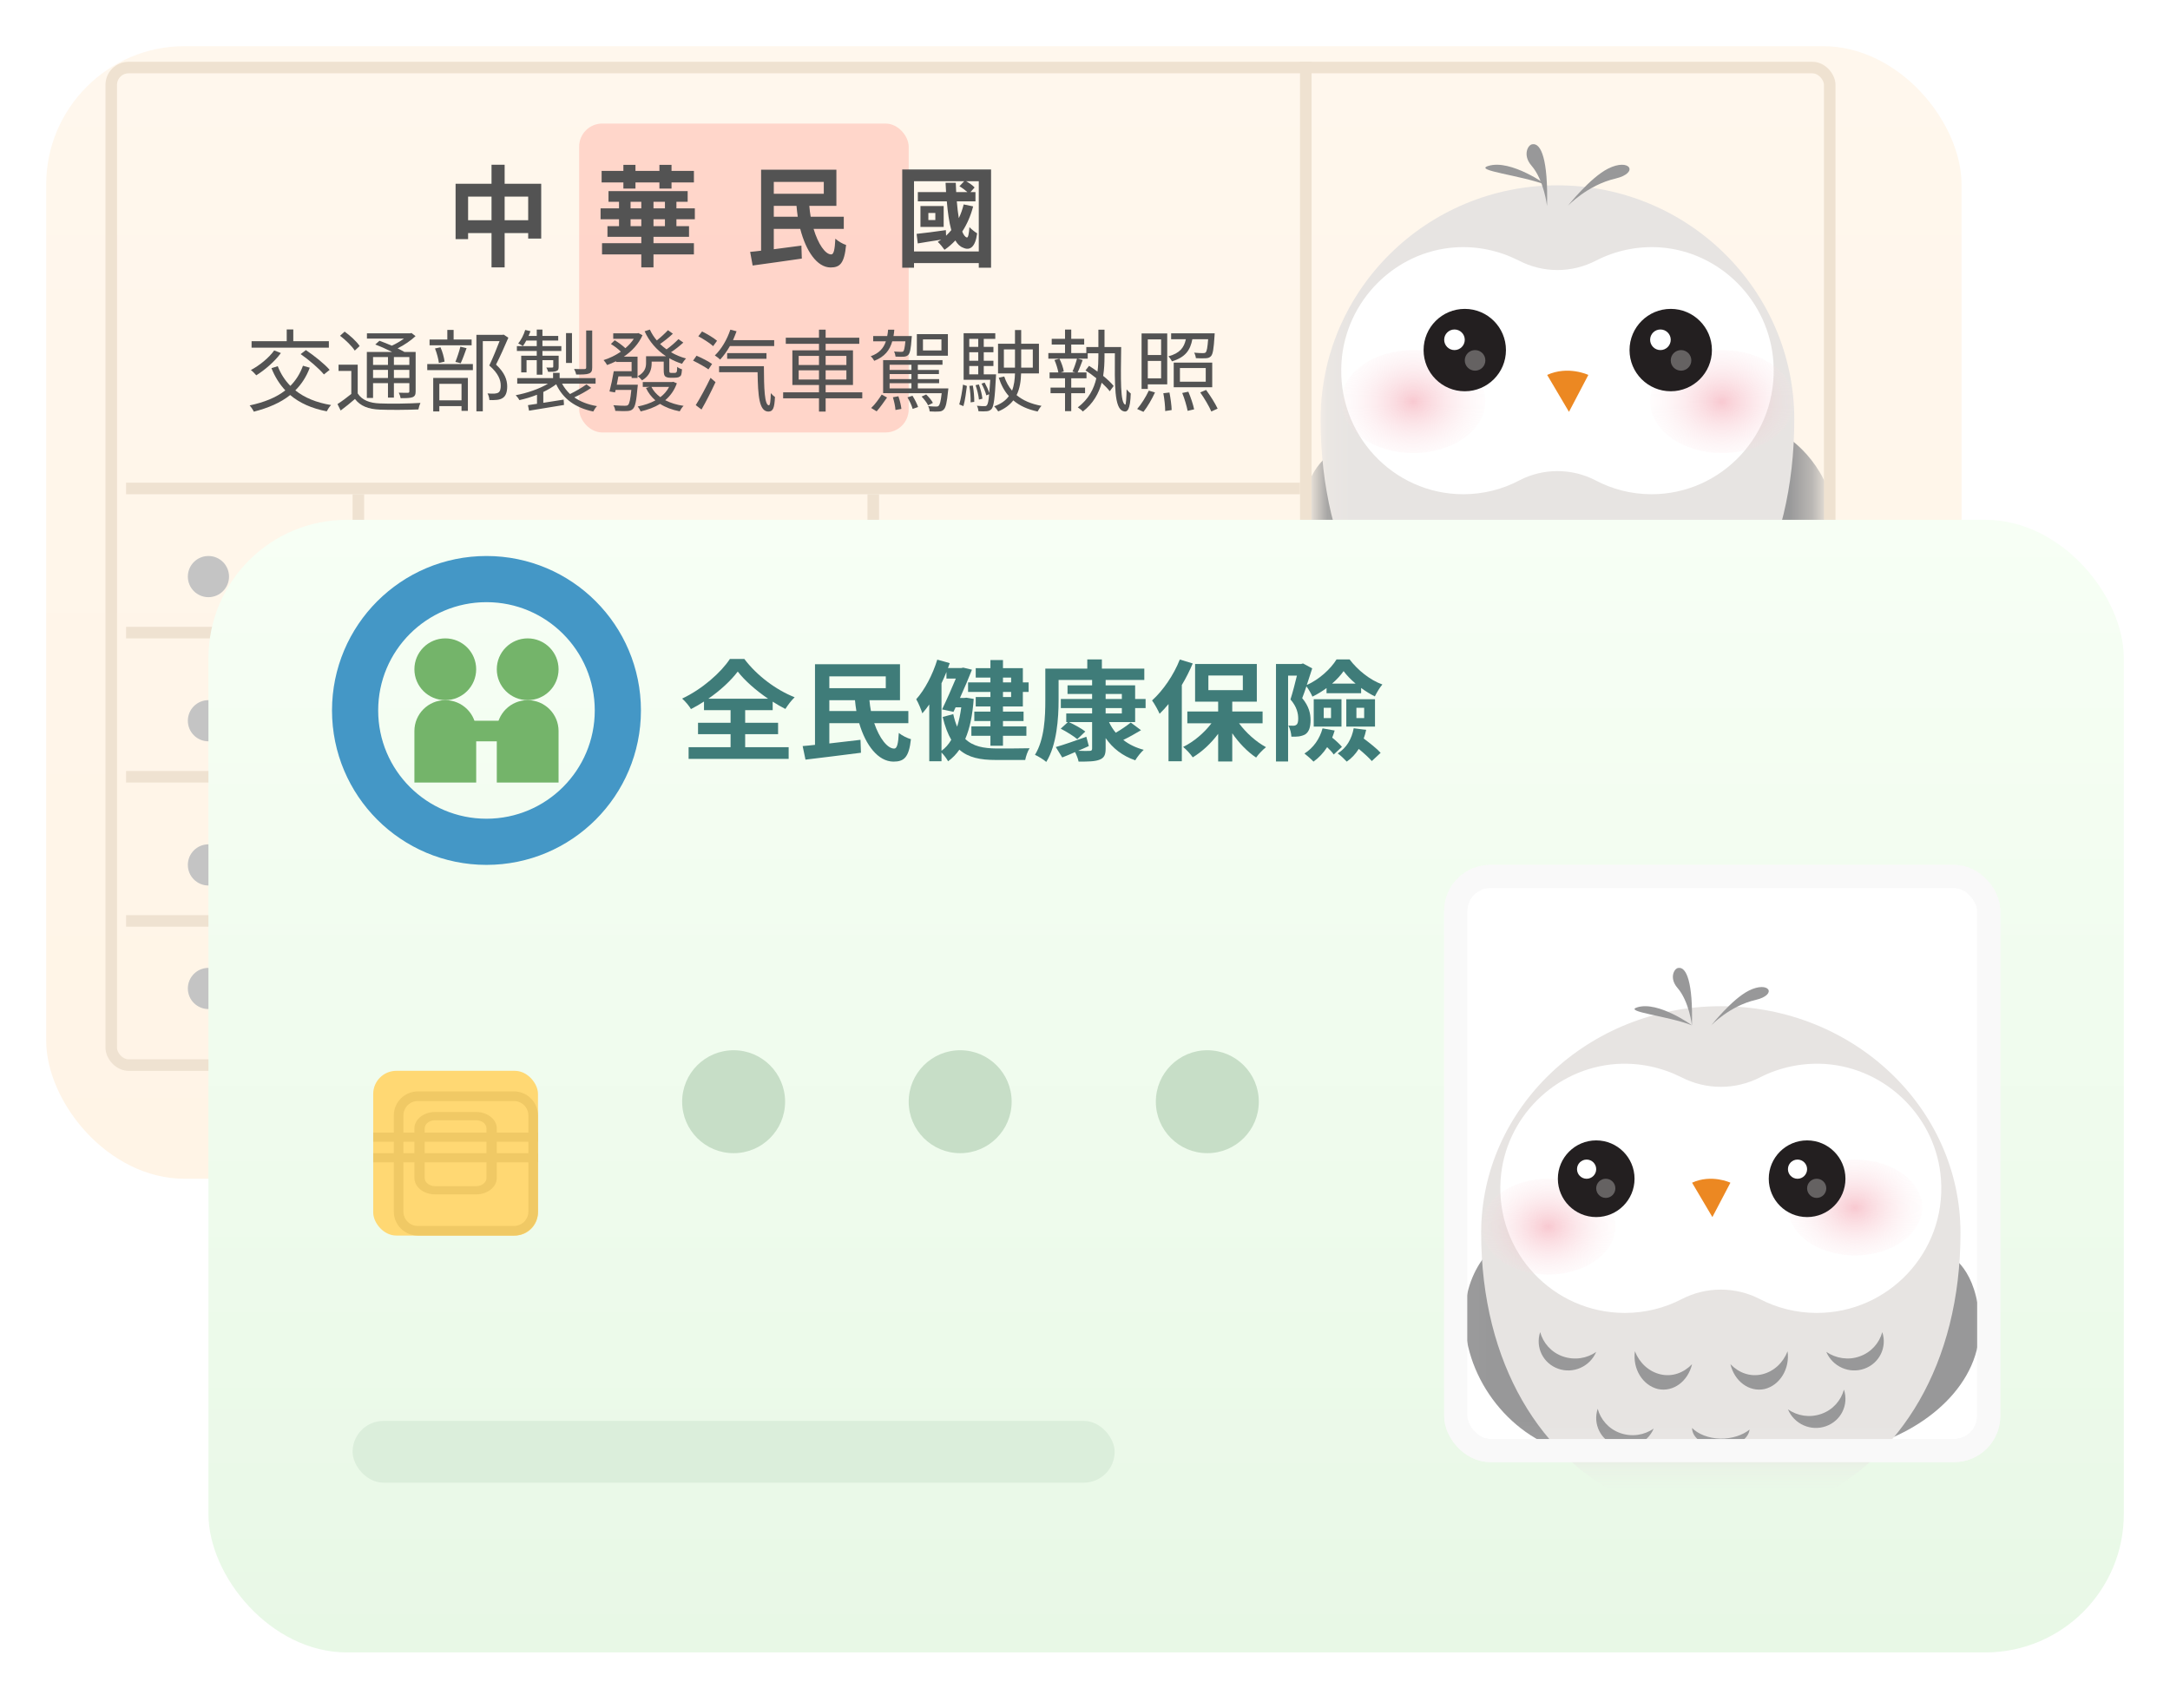 <svg width="94" height="74" viewBox="0 0 94 74" fill="none" xmlns="http://www.w3.org/2000/svg">
<g filter="url(#filter0_d_201_12669)">
<rect x="1" width="82.971" height="49.069" rx="6" fill="url(#paint0_linear_201_12669)"/>
</g>
<mask id="mask0_201_12669" style="mask-type:alpha" maskUnits="userSpaceOnUse" x="57" y="2" width="22" height="25">
<rect x="57.706" y="3.177" width="20.412" height="23.088" fill="white" stroke="#ECECEC"/>
</mask>
<g mask="url(#mask0_201_12669)">
<path d="M57.708 19.627C57.708 19.627 56.423 20.22 56.318 22.759C56.195 25.603 58.834 27.804 61.667 28.549L57.708 19.627Z" fill="#989899"/>
<path d="M77.5 19C77.5 19 79.4 20.22 79.506 22.759C79.629 25.603 76.99 27.804 74.157 28.549L77.5 19Z" fill="#989899"/>
<path d="M67.466 8.029C61.792 8.029 57.206 12.582 57.206 18.175C57.206 24.054 59.8 28.321 63.499 30.085C64.286 30.454 65.189 30.387 65.943 29.984C66.394 29.732 66.913 29.598 67.466 29.598C68.018 29.598 68.537 29.732 68.989 29.984C69.742 30.404 70.662 30.454 71.432 30.085C75.131 28.321 77.725 24.054 77.725 18.175C77.725 12.582 73.139 8.029 67.466 8.029Z" fill="#E7E4E2"/>
<path d="M71.907 10.718C70.915 10.651 69.955 10.868 69.145 11.286C68.086 11.837 66.845 11.837 65.787 11.286C64.96 10.868 64.017 10.651 63.024 10.718C60.41 10.902 58.293 13.04 58.111 15.68C57.896 18.805 60.344 21.412 63.388 21.412C64.265 21.412 65.092 21.195 65.82 20.81C66.845 20.276 68.086 20.276 69.112 20.81C69.84 21.195 70.667 21.412 71.543 21.412C74.587 21.412 77.035 18.805 76.82 15.68C76.638 13.04 74.521 10.902 71.907 10.718Z" fill="white"/>
<path d="M61.895 24.325C61.35 24.134 60.981 23.694 60.844 23.196C60.611 23.904 60.981 24.651 61.681 24.9C62.381 25.148 63.159 24.804 63.451 24.115C63.023 24.421 62.44 24.517 61.895 24.325Z" fill="#989899"/>
<path d="M73.037 27.002C73.581 26.811 73.951 26.37 74.087 25.873C74.32 26.581 73.951 27.327 73.251 27.576C72.55 27.825 71.772 27.48 71.48 26.791C71.928 27.098 72.492 27.193 73.037 27.002Z" fill="#989899"/>
<path d="M65.548 25.16C65.001 25.032 64.567 24.624 64.36 24.088C64.247 24.903 64.718 25.675 65.435 25.846C66.152 25.997 66.831 25.482 67.02 24.689C66.624 25.096 66.095 25.289 65.548 25.16Z" fill="#989899"/>
<path d="M74.821 24.325C75.365 24.134 75.735 23.694 75.871 23.196C76.105 23.904 75.735 24.651 75.035 24.9C74.335 25.148 73.556 24.804 73.265 24.115C73.712 24.421 74.296 24.517 74.821 24.325Z" fill="#989899"/>
<path d="M71.167 25.16C71.714 25.032 72.148 24.624 72.356 24.088C72.469 24.903 71.997 25.675 71.281 25.846C70.564 25.997 69.885 25.482 69.696 24.689C70.092 25.096 70.62 25.289 71.167 25.16Z" fill="#989899"/>
<path d="M67.912 8.922C67.912 8.922 68.766 8.015 69.983 7.735C71.019 7.488 70.601 6.829 69.656 7.307C68.875 7.702 67.912 8.922 67.912 8.922Z" fill="#989899"/>
<path d="M67.014 8.922C67.014 8.922 66.887 7.804 66.34 7.175C65.945 6.721 66.187 6.267 66.378 6.25C66.76 6.18 67.065 6.931 67.014 8.922Z" fill="#989899"/>
<path d="M67.02 8.029C67.02 8.029 65.456 6.888 64.477 7.187C63.79 7.39 65.92 7.592 67.02 8.029Z" fill="#989899"/>
<path opacity="0.6" d="M61.221 19.628C62.945 19.628 64.343 18.629 64.343 17.397C64.343 16.165 62.945 15.167 61.221 15.167C59.496 15.167 58.098 16.165 58.098 17.397C58.098 18.629 59.496 19.628 61.221 19.628Z" fill="url(#paint1_radial_201_12669)"/>
<path opacity="0.6" d="M74.603 19.628C76.328 19.628 77.725 18.629 77.725 17.397C77.725 16.165 76.328 15.167 74.603 15.167C72.878 15.167 71.48 16.165 71.48 17.397C71.48 18.629 72.878 19.628 74.603 19.628Z" fill="url(#paint2_radial_201_12669)"/>
<path d="M63.451 16.951C64.436 16.951 65.235 16.152 65.235 15.167C65.235 14.181 64.436 13.382 63.451 13.382C62.465 13.382 61.667 14.181 61.667 15.167C61.667 16.152 62.465 16.951 63.451 16.951Z" fill="#231F20"/>
<path d="M63.005 15.167C63.251 15.167 63.451 14.967 63.451 14.72C63.451 14.474 63.251 14.274 63.005 14.274C62.759 14.274 62.559 14.474 62.559 14.72C62.559 14.967 62.759 15.167 63.005 15.167Z" fill="white"/>
<path opacity="0.3" d="M63.897 16.059C64.144 16.059 64.343 15.859 64.343 15.613C64.343 15.367 64.144 15.167 63.897 15.167C63.651 15.167 63.451 15.367 63.451 15.613C63.451 15.859 63.651 16.059 63.897 16.059Z" fill="white"/>
<path d="M72.373 16.951C73.358 16.951 74.157 16.152 74.157 15.167C74.157 14.181 73.358 13.382 72.373 13.382C71.387 13.382 70.588 14.181 70.588 15.167C70.588 16.152 71.387 16.951 72.373 16.951Z" fill="#231F20"/>
<path d="M71.926 15.167C72.173 15.167 72.373 14.967 72.373 14.72C72.373 14.474 72.173 14.274 71.926 14.274C71.68 14.274 71.48 14.474 71.48 14.72C71.48 14.967 71.68 15.167 71.926 15.167Z" fill="white"/>
<path opacity="0.3" d="M72.819 16.059C73.065 16.059 73.265 15.859 73.265 15.613C73.265 15.367 73.065 15.167 72.819 15.167C72.572 15.167 72.373 15.367 72.373 15.613C72.373 15.859 72.572 16.059 72.819 16.059Z" fill="white"/>
<path d="M67.02 16.243L67.965 17.843L68.804 16.243C68.804 16.243 67.93 15.829 67.02 16.243Z" fill="#EC8822"/>
</g>
<rect x="25.088" y="5.353" width="14.274" height="13.382" rx="1" fill="#FF5441" fill-opacity="0.2"/>
<path d="M21.86 9.541V8.518H22.88V9.541H21.86ZM20.277 9.541V8.518H21.292V9.541H20.277ZM21.86 7.961V7.137H21.292V7.961H19.735V10.36H20.277V10.098H21.292V11.584H21.86V10.098H22.88V10.336H23.444V7.961H21.86Z" fill="#535353"/>
<path d="M27.004 8.17H27.527V7.904H28.565V8.17H29.089V7.904H30.059V7.404H29.089V7.142H28.565V7.404H27.527V7.142H27.004V7.404H26.061V7.904H27.004V8.17ZM28.804 9.798H28.308V9.499H28.804V9.798ZM27.315 9.798V9.499H27.78V9.798H27.315ZM27.315 8.742H27.78V9.027H27.315V8.742ZM28.804 9.027H28.308V8.742H28.804V9.027ZM30.099 9.499V9.027H29.301V8.742H29.788V8.28H26.359V8.742H26.815V9.027H26.016V9.499H26.815V9.798H26.314V10.26H27.78V10.536H26.079V11.022H27.78V11.584H28.308V11.022H30.059V10.536H28.308V10.26H29.847V9.798H29.301V9.499H30.099Z" fill="#535353"/>
<path d="M33.519 9.389V8.918H34.503C34.517 9.08 34.535 9.237 34.557 9.389H33.519ZM35.685 7.88V8.394H33.519V7.88H35.685ZM36.551 9.917V9.389H35.117C35.09 9.237 35.072 9.08 35.058 8.918H36.231V7.351H32.969V10.86C32.797 10.884 32.635 10.898 32.495 10.912L32.603 11.503C33.19 11.422 33.989 11.312 34.733 11.203L34.715 10.641C34.318 10.694 33.903 10.746 33.519 10.798V9.917H34.665C34.914 10.879 35.392 11.584 35.978 11.588C36.385 11.588 36.574 11.412 36.651 10.613C36.511 10.57 36.308 10.455 36.186 10.341C36.163 10.822 36.114 11.022 36.01 11.022C35.748 11.027 35.437 10.565 35.243 9.917H36.551Z" fill="#535353"/>
<path d="M40.517 9.532H40.215V9.227H40.517V9.532ZM40.878 8.927H39.872V9.832H40.878V8.927ZM39.593 10.893V7.851H41.767L41.56 8.07C41.677 8.137 41.812 8.237 41.907 8.323H41.42C41.411 8.189 41.406 8.056 41.402 7.918H40.96C40.969 8.056 40.973 8.189 40.982 8.323H39.759V8.723H41.014C41.054 9.194 41.113 9.627 41.208 9.97C41.136 10.056 41.063 10.136 40.982 10.213L40.973 9.97C40.504 10.037 40.035 10.098 39.705 10.132L39.755 10.546C40.053 10.493 40.409 10.441 40.77 10.384C40.721 10.417 40.671 10.451 40.621 10.479C40.712 10.555 40.856 10.736 40.914 10.822C41.086 10.708 41.239 10.57 41.384 10.417C41.474 10.574 41.587 10.684 41.722 10.732C42.02 10.874 42.255 10.694 42.327 10.108C42.236 10.056 42.074 9.927 41.993 9.841C41.975 10.117 41.939 10.303 41.885 10.289C41.808 10.27 41.74 10.179 41.682 10.032C41.885 9.722 42.047 9.356 42.155 8.942L41.745 8.856C41.691 9.07 41.623 9.27 41.533 9.451C41.497 9.237 41.469 8.989 41.447 8.723H42.255V8.323H42.038L42.218 8.123C42.137 8.032 41.988 7.927 41.849 7.851H42.399V10.893H39.593ZM39.083 7.342V11.598H39.593V11.398H42.399V11.598H42.931V7.342H39.083Z" fill="#535353"/>
<path d="M14.246 14.783H12.705V14.274H12.42V14.783H10.898V15.062H14.246V14.783ZM13.024 15.341C13.389 15.597 13.827 15.97 14.031 16.222L14.28 16.024C14.061 15.768 13.612 15.411 13.25 15.167L13.024 15.341ZM11.878 15.182C11.644 15.508 11.244 15.83 10.867 16.032C10.941 16.082 11.048 16.198 11.102 16.26C11.471 16.028 11.901 15.663 12.167 15.295L11.878 15.182ZM13.124 15.845C12.997 16.195 12.812 16.482 12.578 16.718C12.343 16.478 12.159 16.195 12.032 15.865L11.759 15.95C11.909 16.326 12.109 16.644 12.359 16.912C11.959 17.226 11.436 17.432 10.814 17.564C10.875 17.63 10.967 17.765 10.994 17.835C11.617 17.676 12.147 17.451 12.57 17.114C12.977 17.459 13.504 17.696 14.154 17.82C14.192 17.742 14.277 17.61 14.342 17.548C13.708 17.444 13.189 17.23 12.793 16.912C13.058 16.648 13.27 16.326 13.419 15.931L13.124 15.845Z" fill="#535353"/>
<path d="M16.806 15.469V15.81H16.16V15.469H16.806ZM17.732 15.81H17.063V15.469H17.732V15.81ZM17.063 16.377V16.024H17.732V16.377H17.063ZM16.16 16.377V16.024H16.806V16.377H16.16ZM16.16 16.598H16.806V17.226H17.063V16.598H17.732V16.951C17.732 17.001 17.716 17.017 17.666 17.017C17.62 17.017 17.455 17.021 17.274 17.013C17.309 17.079 17.344 17.18 17.355 17.25C17.613 17.25 17.774 17.246 17.874 17.207C17.974 17.164 18.005 17.094 18.005 16.955V15.248H17.52C17.436 15.201 17.336 15.147 17.224 15.093C17.509 14.949 17.797 14.755 18.001 14.562L17.824 14.426L17.77 14.441H15.895V14.67H17.497C17.344 14.783 17.155 14.895 16.971 14.976C16.79 14.899 16.602 14.821 16.437 14.763L16.256 14.926C16.487 15.011 16.759 15.136 16.986 15.248H15.891V17.242H16.16V16.598ZM15.579 14.992C15.457 14.802 15.172 14.542 14.93 14.367L14.73 14.546C14.972 14.728 15.249 15 15.368 15.19L15.579 14.992ZM15.495 15.799H14.665V16.07H15.218V17.067C15.022 17.226 14.803 17.389 14.619 17.506L14.757 17.785C14.976 17.622 15.18 17.455 15.376 17.285C15.61 17.591 15.956 17.727 16.46 17.746C16.882 17.765 17.697 17.758 18.124 17.738C18.139 17.653 18.181 17.521 18.212 17.455C17.755 17.486 16.879 17.498 16.46 17.478C16.01 17.463 15.68 17.335 15.495 17.044V15.799Z" fill="#535353"/>
<path d="M20.43 14.709H19.65V14.294H19.377V14.709H18.608V14.961H20.43V14.709ZM19.957 15.737C20.038 15.566 20.13 15.31 20.211 15.085L19.942 15.019C19.896 15.213 19.8 15.5 19.727 15.679L19.957 15.737ZM19.258 15.667C19.238 15.5 19.169 15.236 19.081 15.046L18.843 15.097C18.923 15.295 18.992 15.555 19.012 15.725L19.258 15.667ZM19.992 16.629V17.343H19.031V16.629H19.992ZM18.766 17.824H19.031V17.595H19.992V17.8H20.268V16.373H18.766V17.824ZM18.508 16.035H20.484V15.772H18.508V16.035ZM21.814 14.495L21.767 14.507H20.637V17.82H20.914V14.779H21.64C21.521 15.089 21.352 15.508 21.195 15.834C21.583 16.171 21.691 16.458 21.691 16.703C21.691 16.842 21.668 16.959 21.587 17.009C21.541 17.036 21.479 17.048 21.422 17.052C21.341 17.056 21.237 17.056 21.118 17.044C21.168 17.125 21.195 17.25 21.199 17.331C21.31 17.335 21.437 17.335 21.533 17.323C21.633 17.312 21.714 17.285 21.783 17.238C21.917 17.149 21.971 16.97 21.971 16.734C21.967 16.458 21.871 16.152 21.487 15.795C21.668 15.442 21.863 14.996 22.021 14.631L21.814 14.495Z" fill="#535353"/>
<path d="M25.653 14.317H25.392V15.923C25.392 15.97 25.372 15.985 25.323 15.989C25.261 15.993 25.076 15.993 24.869 15.985C24.907 16.055 24.946 16.152 24.957 16.226C25.226 16.226 25.403 16.226 25.511 16.183C25.622 16.14 25.653 16.07 25.653 15.923V14.317ZM24.777 14.43H24.519V15.725H24.777V14.43ZM23.251 15.411H22.578V16.132H22.809V15.605H23.251V16.233H23.497V15.605H23.966V15.88C23.966 15.911 23.958 15.923 23.924 15.923C23.889 15.927 23.793 15.927 23.666 15.923C23.693 15.977 23.731 16.051 23.743 16.109C23.912 16.109 24.027 16.109 24.104 16.074C24.189 16.043 24.2 15.989 24.2 15.88V15.411H23.497V15.205H24.316V14.996H23.497V14.755H24.181V14.554H23.497V14.278H23.251V14.554H22.897C22.924 14.484 22.955 14.418 22.978 14.348L22.751 14.294C22.686 14.507 22.578 14.724 22.448 14.88C22.502 14.907 22.605 14.957 22.651 14.992C22.701 14.926 22.751 14.845 22.797 14.755H23.251V14.996H22.39V15.205H23.251V15.411ZM25.403 16.652C25.226 16.784 24.93 16.955 24.692 17.071C24.554 16.939 24.439 16.792 24.346 16.621H25.799V16.381H24.242V16.152H23.958V16.381H22.405V16.621H23.739C23.366 16.85 22.82 17.032 22.34 17.122C22.394 17.176 22.467 17.269 22.498 17.335C22.744 17.281 23.009 17.203 23.262 17.102V17.494C23.116 17.517 22.986 17.537 22.87 17.552L22.917 17.793L24.431 17.544L24.416 17.312C24.116 17.358 23.812 17.409 23.535 17.451V16.982C23.743 16.881 23.935 16.769 24.093 16.648C24.385 17.273 24.919 17.669 25.699 17.828C25.734 17.758 25.803 17.649 25.861 17.595C25.469 17.529 25.138 17.401 24.877 17.215C25.115 17.106 25.392 16.955 25.611 16.803L25.403 16.652Z" fill="#535353"/>
<path d="M26.718 16.668C26.741 16.551 26.764 16.427 26.787 16.307H27.36V16.377H27.617V15.45H27.025C27.367 15.217 27.663 14.907 27.832 14.523L27.655 14.43L27.605 14.441H26.564V14.678H27.456C27.36 14.825 27.233 14.965 27.09 15.085C26.975 14.976 26.787 14.837 26.629 14.74L26.464 14.903C26.61 14.992 26.787 15.124 26.895 15.236C26.664 15.395 26.399 15.523 26.145 15.601C26.195 15.651 26.264 15.748 26.299 15.814C26.429 15.768 26.56 15.713 26.687 15.648V15.682H27.36V16.082H26.587C26.541 16.365 26.464 16.726 26.402 16.959L26.641 17.001L26.668 16.893H27.348C27.306 17.308 27.267 17.486 27.206 17.544C27.175 17.575 27.133 17.579 27.064 17.579C26.987 17.579 26.779 17.575 26.568 17.556C26.614 17.622 26.648 17.727 26.652 17.8C26.864 17.812 27.064 17.812 27.163 17.808C27.283 17.8 27.352 17.781 27.417 17.715C27.517 17.614 27.567 17.374 27.617 16.784C27.625 16.749 27.628 16.668 27.628 16.668H26.718ZM28.985 16.761C28.893 16.939 28.762 17.087 28.605 17.207C28.436 17.083 28.301 16.931 28.217 16.761H28.985ZM29.162 16.54L29.116 16.551H27.844V16.761H28.14L27.982 16.807C28.078 17.017 28.217 17.195 28.39 17.346C28.163 17.471 27.901 17.556 27.625 17.61C27.671 17.665 27.729 17.762 27.752 17.824C28.059 17.754 28.347 17.649 28.593 17.498C28.831 17.649 29.116 17.758 29.443 17.82C29.481 17.75 29.55 17.637 29.612 17.583C29.312 17.541 29.043 17.455 28.816 17.339C29.035 17.153 29.212 16.912 29.32 16.606L29.162 16.54ZM29.389 14.693C29.262 14.825 29.051 15.011 28.874 15.136C28.774 15.066 28.682 14.988 28.593 14.903C28.766 14.783 28.981 14.616 29.147 14.457L28.935 14.305C28.812 14.437 28.616 14.62 28.451 14.748C28.328 14.604 28.228 14.449 28.151 14.278L27.924 14.352C28.124 14.798 28.447 15.167 28.851 15.434H27.986V15.733C27.986 15.923 27.932 16.132 27.628 16.299C27.678 16.334 27.775 16.427 27.813 16.478C28.151 16.28 28.228 15.993 28.228 15.741V15.667H28.751V16.016C28.751 16.198 28.77 16.26 28.816 16.307C28.87 16.35 28.954 16.365 29.027 16.365H29.216C29.27 16.365 29.346 16.357 29.385 16.346C29.435 16.326 29.477 16.299 29.5 16.257C29.523 16.214 29.535 16.098 29.543 16C29.473 15.981 29.381 15.935 29.335 15.892C29.331 15.989 29.327 16.063 29.32 16.094C29.308 16.121 29.289 16.14 29.273 16.148C29.258 16.156 29.224 16.156 29.189 16.156H29.078C29.047 16.156 29.027 16.152 29.012 16.14C28.997 16.128 28.993 16.09 28.993 16.039V15.52C29.166 15.62 29.346 15.698 29.543 15.76C29.585 15.69 29.658 15.589 29.719 15.531C29.485 15.469 29.266 15.376 29.066 15.26C29.239 15.147 29.443 14.988 29.6 14.841L29.389 14.693Z" fill="#535353"/>
<path d="M33.536 14.992V14.736H31.753C31.806 14.612 31.86 14.48 31.906 14.352L31.637 14.282C31.495 14.713 31.249 15.128 30.965 15.399C31.03 15.438 31.145 15.527 31.195 15.578C31.345 15.419 31.491 15.217 31.618 14.992H33.536ZM33.202 15.543V15.299H31.499V15.543H33.202ZM31.061 14.763C30.919 14.639 30.63 14.468 30.411 14.36L30.25 14.569C30.469 14.686 30.753 14.868 30.892 14.996L31.061 14.763ZM30.846 15.768C30.696 15.659 30.396 15.504 30.173 15.411L30.023 15.624C30.246 15.733 30.542 15.896 30.688 16.004L30.846 15.768ZM30.388 17.742C30.588 17.397 30.819 16.939 30.995 16.555L30.78 16.369C30.58 16.784 30.319 17.269 30.138 17.552L30.388 17.742ZM31.149 15.865V16.125H32.817C32.833 17.149 32.883 17.828 33.286 17.831C33.497 17.828 33.547 17.657 33.57 17.199C33.513 17.16 33.44 17.094 33.39 17.032C33.382 17.335 33.363 17.56 33.309 17.56C33.117 17.56 33.094 16.823 33.09 15.865H31.149Z" fill="#535353"/>
<path d="M34.597 16.443V16.043H35.477V16.443H34.597ZM34.597 15.419H35.477V15.814H34.597V15.419ZM36.664 15.419V15.814H35.765V15.419H36.664ZM36.664 16.443H35.765V16.043H36.664V16.443ZM37.352 16.997H35.765V16.679H36.949V15.178H35.765V14.895H37.222V14.631H35.765V14.282H35.477V14.631H34.039V14.895H35.477V15.178H34.324V16.679H35.477V16.997H33.924V17.257H35.477V17.831H35.765V17.257H37.352V16.997Z" fill="#535353"/>
<path d="M40.781 15.182H39.981V14.705H40.781V15.182ZM41.061 14.476H39.716V15.411H41.061V14.476ZM39.22 14.786C39.193 15.058 39.166 15.174 39.136 15.213C39.109 15.24 39.078 15.244 39.032 15.244C38.982 15.244 38.859 15.24 38.728 15.229C38.763 15.291 38.786 15.384 38.794 15.45C38.936 15.457 39.078 15.457 39.147 15.454C39.236 15.446 39.297 15.427 39.347 15.372C39.42 15.295 39.459 15.108 39.489 14.666C39.497 14.627 39.497 14.558 39.497 14.558H38.705C38.721 14.468 38.732 14.379 38.74 14.282H38.471C38.463 14.379 38.452 14.468 38.432 14.558H37.825V14.786H38.375C38.279 15.077 38.094 15.299 37.717 15.434C37.775 15.481 37.84 15.574 37.871 15.632C38.328 15.454 38.544 15.167 38.651 14.786H39.22ZM37.975 17.82C38.133 17.645 38.298 17.401 38.425 17.222L38.194 17.094C38.083 17.269 37.906 17.521 37.737 17.676L37.975 17.82ZM38.678 17.211C38.732 17.385 38.782 17.614 38.79 17.762L39.047 17.715C39.032 17.568 38.978 17.339 38.917 17.168L38.678 17.211ZM39.309 17.215C39.401 17.366 39.497 17.575 39.535 17.715L39.77 17.634C39.727 17.502 39.624 17.3 39.528 17.145L39.309 17.215ZM39.482 15.803V16.028H38.536V15.803H39.482ZM39.482 16.423H38.536V16.206H39.482V16.423ZM39.482 16.827H38.536V16.602H39.482V16.827ZM39.758 16.827V16.602H40.681V16.423H39.758V16.206H40.673V16.028H39.758V15.803H40.827V15.601H38.255V17.032H38.44V17.036H40.792C40.754 17.381 40.711 17.533 40.661 17.579C40.635 17.61 40.604 17.614 40.546 17.614C40.496 17.614 40.358 17.61 40.204 17.595C40.243 17.661 40.266 17.754 40.27 17.824C40.435 17.835 40.592 17.835 40.673 17.828C40.765 17.824 40.827 17.8 40.881 17.742C40.969 17.657 41.019 17.444 41.069 16.935C41.077 16.901 41.08 16.827 41.08 16.827H39.758ZM40.412 17.455C40.358 17.346 40.235 17.199 40.12 17.09L39.923 17.18C40.031 17.296 40.154 17.451 40.204 17.56L40.412 17.455Z" fill="#535353"/>
<path d="M41.734 17.595C41.803 17.358 41.853 16.978 41.884 16.722L41.715 16.664C41.684 16.92 41.622 17.3 41.553 17.521L41.734 17.595ZM41.991 16.718C42.03 16.947 42.053 17.238 42.045 17.432L42.203 17.409C42.206 17.218 42.184 16.928 42.141 16.703L41.991 16.718ZM41.987 15.857H42.376V16.218H41.987V15.857ZM42.376 14.682V15.027H41.987V14.682H42.376ZM42.376 15.628H41.987V15.26H42.376V15.628ZM42.614 16.218V15.857H43.033V15.628H42.614V15.26H43.033V15.027H42.614V14.682H43.114V14.437H41.742V16.454H42.895C42.879 16.687 42.868 16.873 42.852 17.025C42.814 16.893 42.729 16.714 42.652 16.575L42.518 16.621C42.606 16.78 42.691 16.99 42.725 17.129L42.848 17.079C42.825 17.37 42.791 17.506 42.752 17.556C42.721 17.591 42.691 17.599 42.641 17.595C42.587 17.595 42.46 17.595 42.318 17.579C42.356 17.649 42.38 17.742 42.387 17.816C42.526 17.824 42.668 17.824 42.741 17.816C42.833 17.808 42.895 17.781 42.956 17.715C43.048 17.599 43.094 17.269 43.141 16.338C43.144 16.299 43.148 16.218 43.148 16.218H42.614ZM42.556 17.273C42.541 17.11 42.479 16.854 42.403 16.656L42.26 16.687C42.33 16.885 42.391 17.145 42.406 17.312L42.556 17.273ZM43.486 15.139H43.967V15.927H43.486V15.139ZM44.739 15.139V15.927H44.236V15.139H44.739ZM45.005 16.179V14.891H44.236V14.298H43.967V14.891H43.233V16.179H43.967C43.959 16.431 43.932 16.691 43.84 16.924C43.69 16.749 43.579 16.544 43.502 16.311L43.264 16.365C43.367 16.679 43.509 16.947 43.702 17.16C43.571 17.346 43.367 17.498 43.067 17.602C43.125 17.657 43.206 17.765 43.24 17.824C43.536 17.703 43.744 17.537 43.894 17.346C44.167 17.579 44.52 17.738 44.947 17.828C44.985 17.754 45.058 17.641 45.116 17.583C44.67 17.502 44.313 17.35 44.036 17.118C44.178 16.834 44.224 16.501 44.232 16.179H45.005Z" fill="#535353"/>
<path d="M47.845 15.035V14.282H47.58V15.035H47.057V15.295H46.404V14.926H46.965V14.678H46.404V14.278H46.135V14.678H45.558V14.926H46.135V15.295H45.412V15.539H46.653C46.611 15.706 46.526 15.95 46.457 16.098L46.58 16.136H45.946L46.081 16.094C46.061 15.946 45.981 15.713 45.892 15.539L45.677 15.597C45.754 15.768 45.819 15.989 45.846 16.136H45.466V16.388H46.135V16.792H45.508V17.036H46.135V17.812H46.404V17.036H47.003V16.792H46.404V16.388H47.065V16.136H46.68C46.753 15.989 46.83 15.787 46.899 15.597L46.684 15.539H47.118V15.306H47.58V15.442C47.58 15.651 47.572 15.873 47.541 16.098C47.418 16.008 47.295 15.923 47.176 15.849L47.022 16.047C47.176 16.144 47.337 16.264 47.491 16.388C47.387 16.842 47.161 17.292 46.688 17.649C46.761 17.692 46.865 17.777 46.907 17.828C47.364 17.474 47.599 17.036 47.722 16.582C47.864 16.714 47.991 16.842 48.072 16.951L48.241 16.722C48.137 16.59 47.972 16.435 47.787 16.284C47.833 15.997 47.845 15.71 47.845 15.442V15.306H48.294C48.287 16.675 48.267 17.684 48.652 17.812C48.844 17.886 48.959 17.738 48.982 17.048C48.94 17.021 48.856 16.935 48.802 16.869C48.798 17.226 48.771 17.541 48.748 17.533C48.525 17.474 48.548 16.419 48.567 15.035H47.845Z" fill="#535353"/>
<path d="M50.297 14.705V15.38H49.72V14.705H50.297ZM49.72 16.392V15.636H50.297V16.392H49.72ZM49.72 16.652H50.562V14.445H49.451V16.85H49.72V16.652ZM49.532 17.843C49.709 17.622 49.901 17.288 50.032 17.001L49.763 16.924C49.632 17.207 49.432 17.521 49.259 17.719L49.532 17.843ZM50.393 17.036C50.443 17.288 50.474 17.614 50.474 17.808L50.754 17.765C50.75 17.575 50.708 17.253 50.658 17.005L50.393 17.036ZM52.334 14.697C52.307 15.062 52.276 15.213 52.23 15.264C52.207 15.291 52.169 15.299 52.111 15.299C52.053 15.299 51.896 15.295 51.727 15.279C51.769 15.345 51.796 15.446 51.803 15.516C51.976 15.527 52.145 15.527 52.234 15.52C52.334 15.516 52.399 15.492 52.457 15.43C52.541 15.341 52.576 15.112 52.611 14.554C52.614 14.515 52.618 14.441 52.618 14.441H50.731V14.697H51.369C51.292 15.058 51.112 15.302 50.612 15.438C50.666 15.489 50.739 15.593 50.766 15.655C51.354 15.477 51.561 15.167 51.65 14.697H52.334ZM52.23 16.536H51.112V15.946H52.23V16.536ZM52.511 15.71H50.843V16.776H52.511V15.71ZM51.212 17.025C51.312 17.269 51.408 17.602 51.446 17.8L51.727 17.734C51.688 17.533 51.581 17.215 51.477 16.97L51.212 17.025ZM51.992 17.001C52.172 17.257 52.384 17.614 52.472 17.828L52.745 17.703C52.645 17.486 52.43 17.145 52.245 16.893L51.992 17.001Z" fill="#535353"/>
<rect x="4.819" y="2.927" width="74.441" height="43.216" rx="0.75" stroke="#EFE2D1" stroke-width="0.5"/>
<line x1="56.564" y1="2.677" x2="56.564" y2="27.657" stroke="#EFE2D1" stroke-width="0.5"/>
<line x1="5.461" y1="27.407" x2="79.51" y2="27.407" stroke="#EFE2D1" stroke-width="0.5"/>
<line x1="5.461" y1="33.652" x2="79.51" y2="33.652" stroke="#EFE2D1" stroke-width="0.5"/>
<line x1="5.461" y1="39.897" x2="79.51" y2="39.897" stroke="#EFE2D1" stroke-width="0.5"/>
<line x1="5.461" y1="21.162" x2="56.314" y2="21.162" stroke="#EFE2D1" stroke-width="0.5"/>
<line x1="15.524" y1="21.412" x2="15.524" y2="33.902" stroke="#EFE2D1" stroke-width="0.5"/>
<line x1="15.524" y1="40.147" x2="15.524" y2="46.392" stroke="#EFE2D1" stroke-width="0.5"/>
<line x1="37.828" y1="21.412" x2="37.828" y2="33.902" stroke="#EFE2D1" stroke-width="0.5"/>
<line x1="37.828" y1="40.147" x2="37.828" y2="46.392" stroke="#EFE2D1" stroke-width="0.5"/>
<circle cx="9.029" cy="24.98" r="0.892" fill="#C4C4C4"/>
<circle cx="41.147" cy="24.98" r="0.892" fill="#C4C4C4"/>
<circle cx="41.147" cy="30.333" r="0.892" fill="#C4C4C4"/>
<circle cx="41.147" cy="42.824" r="0.892" fill="#C4C4C4"/>
<circle cx="9.029" cy="31.225" r="0.892" fill="#C4C4C4"/>
<circle cx="9.029" cy="37.471" r="0.892" fill="#C4C4C4"/>
<circle cx="9.029" cy="42.824" r="0.892" fill="#C4C4C4"/>
<circle cx="12.598" cy="24.98" r="0.892" fill="#C4C4C4"/>
<circle cx="44.716" cy="24.98" r="0.892" fill="#C4C4C4"/>
<circle cx="44.716" cy="30.333" r="0.892" fill="#C4C4C4"/>
<circle cx="44.716" cy="42.824" r="0.892" fill="#C4C4C4"/>
<circle cx="12.598" cy="31.225" r="0.892" fill="#C4C4C4"/>
<circle cx="12.598" cy="37.471" r="0.892" fill="#C4C4C4"/>
<circle cx="12.598" cy="42.824" r="0.892" fill="#C4C4C4"/>
<g filter="url(#filter1_d_201_12669)">
<rect x="9.029" y="20.52" width="82.971" height="49.069" rx="6" fill="url(#paint3_linear_201_12669)"/>
</g>
<rect x="63.059" y="37.971" width="23.088" height="24.872" rx="1.5" fill="white" stroke="#F9F9F9"/>
<mask id="mask1_201_12669" style="mask-type:alpha" maskUnits="userSpaceOnUse" x="62" y="37" width="25" height="27">
<rect x="63.059" y="37.971" width="23.088" height="24.872" rx="1.5" fill="white" stroke="#ECECEC"/>
</mask>
<g mask="url(#mask1_201_12669)">
<path d="M65.295 53.529C65.295 53.529 63.553 54.495 63.455 56.859C63.34 59.507 65.275 62.203 67.912 62.897L65.295 53.529Z" fill="#989899"/>
<path d="M84.457 54.39C84.457 54.39 85.653 54.941 85.751 57.305C85.866 59.953 83.409 62.002 80.772 62.695L84.457 54.39Z" fill="#989899"/>
<path d="M74.543 43.592C68.801 43.592 64.161 48 64.161 53.415C64.161 59.108 66.786 63.239 70.529 64.946C71.325 65.304 72.239 65.239 73.001 64.849C73.459 64.605 73.984 64.475 74.543 64.475C75.101 64.475 75.626 64.605 76.084 64.849C76.846 65.255 77.777 65.304 78.556 64.946C82.299 63.239 84.924 59.108 84.924 53.415C84.924 48 80.284 43.592 74.543 43.592Z" fill="#E7E4E2"/>
<path d="M79.071 46.096C78.059 46.029 77.081 46.248 76.254 46.669C75.175 47.225 73.91 47.225 72.831 46.669C71.987 46.248 71.026 46.029 70.014 46.096C67.349 46.282 65.19 48.439 65.004 51.101C64.785 54.253 67.281 56.881 70.385 56.881C71.279 56.881 72.122 56.662 72.864 56.275C73.91 55.736 75.175 55.736 76.221 56.275C76.963 56.662 77.806 56.881 78.7 56.881C81.803 56.881 84.3 54.253 84.08 51.101C83.895 48.439 81.736 46.282 79.071 46.096Z" fill="white"/>
<path d="M67.695 58.764C67.188 58.585 66.844 58.175 66.717 57.712C66.5 58.371 66.844 59.066 67.496 59.298C68.148 59.53 68.872 59.209 69.144 58.568C68.746 58.853 68.202 58.942 67.695 58.764Z" fill="#989899"/>
<path d="M70.187 62.086C69.68 61.907 69.336 61.498 69.209 61.034C68.992 61.694 69.336 62.389 69.988 62.62C70.639 62.852 71.364 62.531 71.635 61.889C71.237 62.175 70.694 62.264 70.187 62.086Z" fill="#989899"/>
<path d="M74.516 62.326C74.011 62.314 73.558 62.13 73.297 61.865C73.297 62.303 73.819 62.671 74.499 62.694C75.161 62.717 75.736 62.372 75.788 61.934C75.492 62.176 75.022 62.337 74.516 62.326Z" fill="#989899"/>
<path d="M78.898 61.255C79.405 61.077 79.749 60.667 79.876 60.203C80.093 60.863 79.749 61.558 79.097 61.789C78.445 62.021 77.721 61.7 77.45 61.059C77.866 61.344 78.391 61.433 78.898 61.255Z" fill="#989899"/>
<path d="M71.927 59.541C71.418 59.421 71.014 59.041 70.821 58.542C70.715 59.301 71.154 60.02 71.822 60.179C72.489 60.319 73.121 59.84 73.297 59.101C72.928 59.481 72.436 59.66 71.927 59.541Z" fill="#989899"/>
<path d="M80.559 58.763C81.066 58.585 81.41 58.175 81.537 57.712C81.754 58.371 81.41 59.066 80.758 59.298C80.107 59.529 79.382 59.209 79.111 58.567C79.527 58.852 80.07 58.941 80.559 58.763Z" fill="#989899"/>
<path d="M76.328 59.541C76.837 59.421 77.241 59.041 77.434 58.542C77.539 59.301 77.1 60.02 76.433 60.179C75.766 60.319 75.133 59.84 74.958 59.101C75.326 59.481 75.818 59.66 76.328 59.541Z" fill="#989899"/>
<path d="M74.127 44.423C74.127 44.423 74.922 43.579 76.056 43.319C77.02 43.089 76.631 42.475 75.751 42.92C75.024 43.288 74.127 44.423 74.127 44.423Z" fill="#989899"/>
<path d="M73.291 44.423C73.291 44.423 73.173 43.383 72.663 42.797C72.296 42.374 72.521 41.952 72.699 41.935C73.055 41.87 73.339 42.57 73.291 44.423Z" fill="#989899"/>
<path d="M73.297 44.423C73.297 44.423 71.841 43.361 70.929 43.639C70.29 43.827 72.273 44.016 73.297 44.423Z" fill="#989899"/>
<path opacity="0.6" d="M67.067 55.22C68.673 55.22 69.974 54.291 69.974 53.144C69.974 51.997 68.673 51.067 67.067 51.067C65.462 51.067 64.161 51.997 64.161 53.144C64.161 54.291 65.462 55.22 67.067 55.22Z" fill="url(#paint4_radial_201_12669)"/>
<path opacity="0.6" d="M80.356 54.39C81.962 54.39 83.263 53.46 83.263 52.313C83.263 51.167 81.962 50.237 80.356 50.237C78.751 50.237 77.45 51.167 77.45 52.313C77.45 53.46 78.751 54.39 80.356 54.39Z" fill="url(#paint5_radial_201_12669)"/>
<path d="M69.144 52.728C70.061 52.728 70.805 51.985 70.805 51.067C70.805 50.15 70.061 49.406 69.144 49.406C68.227 49.406 67.483 50.15 67.483 51.067C67.483 51.985 68.227 52.728 69.144 52.728Z" fill="#231F20"/>
<path d="M68.729 51.068C68.958 51.068 69.144 50.882 69.144 50.652C69.144 50.423 68.958 50.237 68.729 50.237C68.499 50.237 68.313 50.423 68.313 50.652C68.313 50.882 68.499 51.068 68.729 51.068Z" fill="white"/>
<path opacity="0.3" d="M69.559 51.898C69.788 51.898 69.974 51.712 69.974 51.483C69.974 51.253 69.788 51.067 69.559 51.067C69.33 51.067 69.144 51.253 69.144 51.483C69.144 51.712 69.33 51.898 69.559 51.898Z" fill="white"/>
<path d="M78.28 52.728C79.197 52.728 79.941 51.985 79.941 51.067C79.941 50.15 79.197 49.406 78.28 49.406C77.362 49.406 76.619 50.15 76.619 51.067C76.619 51.985 77.362 52.728 78.28 52.728Z" fill="#231F20"/>
<path d="M77.865 51.068C78.094 51.068 78.28 50.882 78.28 50.652C78.28 50.423 78.094 50.237 77.865 50.237C77.635 50.237 77.45 50.423 77.45 50.652C77.45 50.882 77.635 51.068 77.865 51.068Z" fill="white"/>
<path opacity="0.3" d="M78.695 51.898C78.925 51.898 79.111 51.712 79.111 51.483C79.111 51.253 78.925 51.067 78.695 51.067C78.466 51.067 78.28 51.253 78.28 51.483C78.28 51.712 78.466 51.898 78.695 51.898Z" fill="white"/>
<path d="M73.297 51.239L74.177 52.728L74.958 51.239C74.958 51.239 74.144 50.853 73.297 51.239Z" fill="#EC8822"/>
</g>
<circle cx="31.779" cy="47.73" r="2.23" fill="#C7DEC7"/>
<circle cx="41.593" cy="47.73" r="2.23" fill="#C7DEC7"/>
<circle cx="52.299" cy="47.73" r="2.23" fill="#C7DEC7"/>
<rect x="15.274" y="61.559" width="33.01" height="2.676" rx="1.338" fill="#DBEEDB"/>
<rect x="63.059" y="37.971" width="23.088" height="24.872" rx="1.5" stroke="#F9F9F9"/>
<path d="M30.685 30.27C31.214 29.905 31.668 29.478 31.958 29.094C32.253 29.478 32.742 29.91 33.272 30.27H30.685ZM32.279 31.806H33.705V31.313H32.279V30.768H33.471V30.398C33.654 30.516 33.837 30.621 34.021 30.715C34.133 30.54 34.265 30.36 34.423 30.208C33.618 29.891 32.788 29.27 32.243 28.549H31.617C31.24 29.127 30.42 29.857 29.549 30.265C29.686 30.384 29.855 30.587 29.931 30.72C30.125 30.621 30.313 30.512 30.496 30.393V30.768H31.647V31.313H30.237V31.806H31.647V32.37H29.829V32.877H34.163V32.37H32.279V31.806Z" fill="#3F7C79"/>
<path d="M35.925 30.805V30.336H37.036C37.051 30.497 37.071 30.654 37.097 30.805H35.925ZM38.37 29.303V29.815H35.925V29.303H38.37ZM39.348 31.332V30.805H37.728C37.698 30.654 37.677 30.497 37.662 30.336H38.986V28.777H35.304V32.27C35.111 32.294 34.927 32.308 34.769 32.322L34.892 32.91C35.553 32.83 36.455 32.721 37.295 32.612L37.275 32.052C36.827 32.104 36.358 32.157 35.925 32.209V31.332H37.219C37.499 32.289 38.039 32.991 38.701 32.996C39.159 32.996 39.373 32.82 39.46 32.024C39.302 31.981 39.073 31.867 38.935 31.754C38.91 32.232 38.854 32.431 38.737 32.431C38.441 32.436 38.09 31.976 37.871 31.332H39.348Z" fill="#3F7C79"/>
<path d="M43.799 29.355V29.564H43.447V29.355H43.799ZM43.799 30.199H43.447V29.976H43.799V30.199ZM42.903 29.564H41.935V29.976H42.903V30.199H42.266V30.606H42.903V30.829H42.205V31.237H42.903V31.469H42.078V31.877H42.903V32.308H43.447V31.877H44.461V31.469H43.447V31.237H44.339V30.829H43.447V30.606H44.308V29.976H44.558V29.564H44.308V28.947H43.447V28.596H42.903V28.947H42.266V29.355H42.903V29.564ZM40.784 29.602C40.86 29.44 40.932 29.279 40.998 29.113V29.398H41.405C41.237 29.801 41.008 30.322 40.809 30.734L41.303 30.839L41.395 30.644H41.64C41.599 30.948 41.543 31.227 41.461 31.483C41.395 31.327 41.339 31.147 41.293 30.938L40.835 31.061C40.932 31.474 41.059 31.796 41.207 32.052C41.09 32.251 40.947 32.413 40.784 32.526V29.602ZM41.864 30.227L41.772 30.237H41.584C41.777 29.81 41.965 29.369 42.103 29.014L41.726 28.924L41.64 28.942H41.064C41.09 28.871 41.115 28.8 41.141 28.729L40.601 28.578C40.402 29.227 40.066 29.872 39.689 30.294C39.781 30.441 39.913 30.768 39.954 30.905C40.056 30.791 40.157 30.659 40.254 30.521V32.981H40.784V32.602C40.891 32.711 41.013 32.872 41.069 32.981C41.258 32.844 41.421 32.678 41.558 32.479C41.95 32.825 42.47 32.925 43.137 32.925H44.41C44.436 32.778 44.517 32.541 44.599 32.417C44.313 32.427 43.402 32.427 43.167 32.427C42.607 32.422 42.149 32.337 41.813 32.014C42.011 31.555 42.129 30.981 42.179 30.279L41.864 30.227Z" fill="#3F7C79"/>
<path d="M47.894 30.677H48.596V30.91H47.894V30.677ZM47.894 30.066H48.596V30.284H47.894V30.066ZM49.172 31.284V30.677H49.625V30.284H49.172V29.692H47.894V29.459H49.569V28.966H47.731V28.568H47.099V28.966H45.281V30.341C45.281 31.038 45.25 32.024 44.833 32.702C44.965 32.759 45.22 32.915 45.322 33.01C45.78 32.275 45.856 31.109 45.856 30.341V29.459H47.308V29.692H46.243V30.066H47.308V30.284H45.953V30.677H47.308V30.91H46.188V31.284H46.259L45.948 31.569C46.198 31.697 46.508 31.891 46.666 32.024L47.013 31.692C46.855 31.564 46.549 31.398 46.305 31.284H47.308V32.431C47.308 32.507 47.282 32.531 47.191 32.531C47.125 32.536 46.916 32.536 46.702 32.526C46.855 32.46 47.013 32.394 47.165 32.322L47.058 31.919C46.569 32.095 46.07 32.27 45.734 32.365L46.014 32.816C46.188 32.749 46.376 32.669 46.569 32.583C46.636 32.716 46.702 32.877 46.722 32.996C47.14 32.996 47.43 32.991 47.624 32.915C47.822 32.839 47.894 32.716 47.894 32.436V31.976C48.199 32.417 48.622 32.749 49.177 32.939C49.258 32.797 49.422 32.593 49.544 32.484C49.197 32.394 48.902 32.247 48.658 32.057C48.902 31.939 49.177 31.787 49.427 31.635L48.983 31.303C48.816 31.436 48.566 31.611 48.332 31.744C48.215 31.602 48.118 31.45 48.041 31.284H49.172Z" fill="#3F7C79"/>
<path d="M51.107 28.573C50.842 29.246 50.379 29.919 49.905 30.346C50.007 30.483 50.175 30.787 50.231 30.924C50.364 30.796 50.491 30.654 50.618 30.502V32.981H51.194V29.677C51.377 29.374 51.535 29.052 51.667 28.743L51.107 28.573ZM52.345 29.265H53.837V29.9H52.345V29.265ZM54.693 31.337V30.825H53.379V30.398H54.443V28.767H51.769V30.398H52.768V30.825H51.433V31.337H52.477C52.161 31.754 51.708 32.138 51.25 32.36C51.387 32.469 51.576 32.673 51.667 32.811C52.07 32.569 52.457 32.209 52.768 31.792V32.991H53.379V31.768C53.669 32.19 54.041 32.574 54.413 32.82C54.509 32.678 54.703 32.479 54.84 32.37C54.413 32.138 53.975 31.749 53.674 31.337H54.693Z" fill="#3F7C79"/>
<path d="M57.703 29.616C57.906 29.44 58.08 29.251 58.202 29.075C58.334 29.255 58.512 29.44 58.721 29.616H57.703ZM57.463 30.033H58.961V29.805C59.154 29.948 59.363 30.076 59.556 30.17C59.638 30.004 59.76 29.796 59.882 29.654C59.348 29.464 58.818 29.037 58.461 28.568H57.896C57.647 28.976 57.148 29.436 56.608 29.677C56.689 29.431 56.771 29.175 56.842 28.957L56.445 28.743L56.358 28.767H55.273V32.991H55.798V29.27H56.18C56.103 29.592 55.996 30.004 55.9 30.303C56.18 30.621 56.236 30.915 56.236 31.133C56.236 31.265 56.215 31.36 56.159 31.398C56.124 31.427 56.078 31.441 56.022 31.441C55.961 31.441 55.895 31.441 55.808 31.436C55.889 31.569 55.935 31.782 55.94 31.915C56.058 31.919 56.175 31.915 56.261 31.905C56.373 31.886 56.47 31.858 56.547 31.811C56.704 31.701 56.771 31.502 56.771 31.204C56.771 30.924 56.709 30.606 56.409 30.246C56.47 30.095 56.531 29.914 56.592 29.734C56.689 29.862 56.796 30.052 56.852 30.18C57.061 30.08 57.27 29.952 57.463 29.81V30.033ZM58.757 30.663H59.093V31.109H58.757V30.663ZM58.319 31.479H59.562V30.294H58.319V31.479ZM57.341 30.663H57.657V31.109H57.341V30.663ZM56.908 31.479H58.11V30.294H56.908V31.479ZM58.13 32.356C58.039 32.247 57.871 32.086 57.708 31.957C57.748 31.858 57.784 31.754 57.815 31.649L57.29 31.555C57.168 32.01 56.893 32.403 56.506 32.645C56.618 32.73 56.816 32.906 56.898 32.996C57.127 32.834 57.326 32.621 57.489 32.37C57.606 32.484 57.718 32.597 57.774 32.688L58.13 32.356ZM58.64 31.55C58.553 32.019 58.329 32.403 57.947 32.64C58.064 32.721 58.258 32.906 58.339 32.996C58.548 32.853 58.721 32.664 58.859 32.446C59.083 32.631 59.302 32.83 59.424 32.972L59.806 32.616C59.653 32.441 59.337 32.194 59.073 31.995C59.118 31.877 59.149 31.754 59.179 31.621L58.64 31.55Z" fill="#3F7C79"/>
<circle cx="21.073" cy="30.779" r="5.691" stroke="#4497C6" stroke-width="2"/>
<circle cx="19.289" cy="28.995" r="1.338" fill="#74B46A"/>
<path d="M17.951 31.671C17.951 30.932 18.55 30.333 19.289 30.333C20.028 30.333 20.628 30.932 20.628 31.671V33.902H17.951V31.671Z" fill="#74B46A"/>
<circle cx="22.858" cy="28.995" r="1.338" fill="#74B46A"/>
<path d="M21.52 31.671C21.52 30.932 22.119 30.333 22.858 30.333C23.597 30.333 24.196 30.932 24.196 31.671V33.902H21.52V31.671Z" fill="#74B46A"/>
<rect x="19.735" y="31.225" width="2.676" height="0.892" fill="#74B46A"/>
<rect x="16.167" y="46.392" width="7.137" height="7.137" rx="1" fill="#FFD873"/>
<path fill-rule="evenodd" clip-rule="evenodd" d="M20.628 48.533H18.843C18.597 48.533 18.397 48.693 18.397 48.89V51.031C18.397 51.228 18.597 51.388 18.843 51.388H20.628C20.874 51.388 21.074 51.228 21.074 51.031V48.89C21.074 48.693 20.874 48.533 20.628 48.533ZM18.843 48.176C18.351 48.176 17.951 48.496 17.951 48.89V51.031C17.951 51.426 18.351 51.745 18.843 51.745H20.628C21.12 51.745 21.52 51.426 21.52 51.031V48.89C21.52 48.496 21.12 48.176 20.628 48.176H18.843Z" fill="#F0C965"/>
<path fill-rule="evenodd" clip-rule="evenodd" d="M17.059 48.325C17.059 47.75 17.525 47.284 18.1 47.284H22.263C22.838 47.284 23.304 47.75 23.304 48.325V52.489C23.304 53.063 22.838 53.529 22.263 53.529H18.1C17.525 53.529 17.059 53.063 17.059 52.489V48.325ZM18.1 47.701C17.755 47.701 17.475 47.98 17.475 48.325V52.489C17.475 52.834 17.755 53.113 18.1 53.113H22.263C22.608 53.113 22.888 52.834 22.888 52.489V48.325C22.888 47.98 22.608 47.701 22.263 47.701H18.1Z" fill="#F0C965"/>
<path fill-rule="evenodd" clip-rule="evenodd" d="M23.304 49.465H16.167V49.069H23.304V49.465Z" fill="#F0C965"/>
<path fill-rule="evenodd" clip-rule="evenodd" d="M23.304 50.357H16.167V49.961H23.304V50.357Z" fill="#F0C965"/>
<defs>
<filter id="filter0_d_201_12669" x="0" y="0" width="86.971" height="53.069" filterUnits="userSpaceOnUse" color-interpolation-filters="sRGB">
<feFlood flood-opacity="0" result="BackgroundImageFix"/>
<feColorMatrix in="SourceAlpha" type="matrix" values="0 0 0 0 0 0 0 0 0 0 0 0 0 0 0 0 0 0 127 0" result="hardAlpha"/>
<feOffset dx="1" dy="2"/>
<feGaussianBlur stdDeviation="1"/>
<feComposite in2="hardAlpha" operator="out"/>
<feColorMatrix type="matrix" values="0 0 0 0 0.717 0 0 0 0 0.717 0 0 0 0 0.717 0 0 0 0.24 0"/>
<feBlend mode="normal" in2="BackgroundImageFix" result="effect1_dropShadow_201_12669"/>
<feBlend mode="normal" in="SourceGraphic" in2="effect1_dropShadow_201_12669" result="shape"/>
</filter>
<filter id="filter1_d_201_12669" x="7.029" y="20.52" width="86.971" height="53.069" filterUnits="userSpaceOnUse" color-interpolation-filters="sRGB">
<feFlood flood-opacity="0" result="BackgroundImageFix"/>
<feColorMatrix in="SourceAlpha" type="matrix" values="0 0 0 0 0 0 0 0 0 0 0 0 0 0 0 0 0 0 127 0" result="hardAlpha"/>
<feOffset dy="2"/>
<feGaussianBlur stdDeviation="1"/>
<feComposite in2="hardAlpha" operator="out"/>
<feColorMatrix type="matrix" values="0 0 0 0 0.705 0 0 0 0 0.825 0 0 0 0 0.815 0 0 0 0.26 0"/>
<feBlend mode="normal" in2="BackgroundImageFix" result="effect1_dropShadow_201_12669"/>
<feBlend mode="normal" in="SourceGraphic" in2="effect1_dropShadow_201_12669" result="shape"/>
</filter>
<linearGradient id="paint0_linear_201_12669" x1="42.485" y1="0" x2="42.485" y2="49.069" gradientUnits="userSpaceOnUse">
<stop stop-color="#FFF7ED"/>
<stop offset="1" stop-color="#FFF4E6"/>
</linearGradient>
<radialGradient id="paint1_radial_201_12669" cx="0" cy="0" r="1" gradientUnits="userSpaceOnUse" gradientTransform="translate(61.213 17.397) scale(4.005 3.247)">
<stop stop-color="#EF7F91" stop-opacity="0.7"/>
<stop offset="1" stop-color="white" stop-opacity="0"/>
</radialGradient>
<radialGradient id="paint2_radial_201_12669" cx="0" cy="0" r="1" gradientUnits="userSpaceOnUse" gradientTransform="translate(74.595 17.405) scale(4.005 3.247)">
<stop stop-color="#EF7F91" stop-opacity="0.7"/>
<stop offset="1" stop-color="white" stop-opacity="0"/>
</radialGradient>
<linearGradient id="paint3_linear_201_12669" x1="50.515" y1="20.52" x2="50.515" y2="69.588" gradientUnits="userSpaceOnUse">
<stop stop-color="#F7FFF5"/>
<stop offset="1" stop-color="#E8F8E6"/>
</linearGradient>
<radialGradient id="paint4_radial_201_12669" cx="0" cy="0" r="1" gradientUnits="userSpaceOnUse" gradientTransform="translate(67.06 53.144) scale(3.728 3.023)">
<stop stop-color="#EF7F91" stop-opacity="0.7"/>
<stop offset="1" stop-color="white" stop-opacity="0"/>
</radialGradient>
<radialGradient id="paint5_radial_201_12669" cx="0" cy="0" r="1" gradientUnits="userSpaceOnUse" gradientTransform="translate(80.349 52.321) scale(3.728 3.023)">
<stop stop-color="#EF7F91" stop-opacity="0.7"/>
<stop offset="1" stop-color="white" stop-opacity="0"/>
</radialGradient>
</defs>
</svg>
